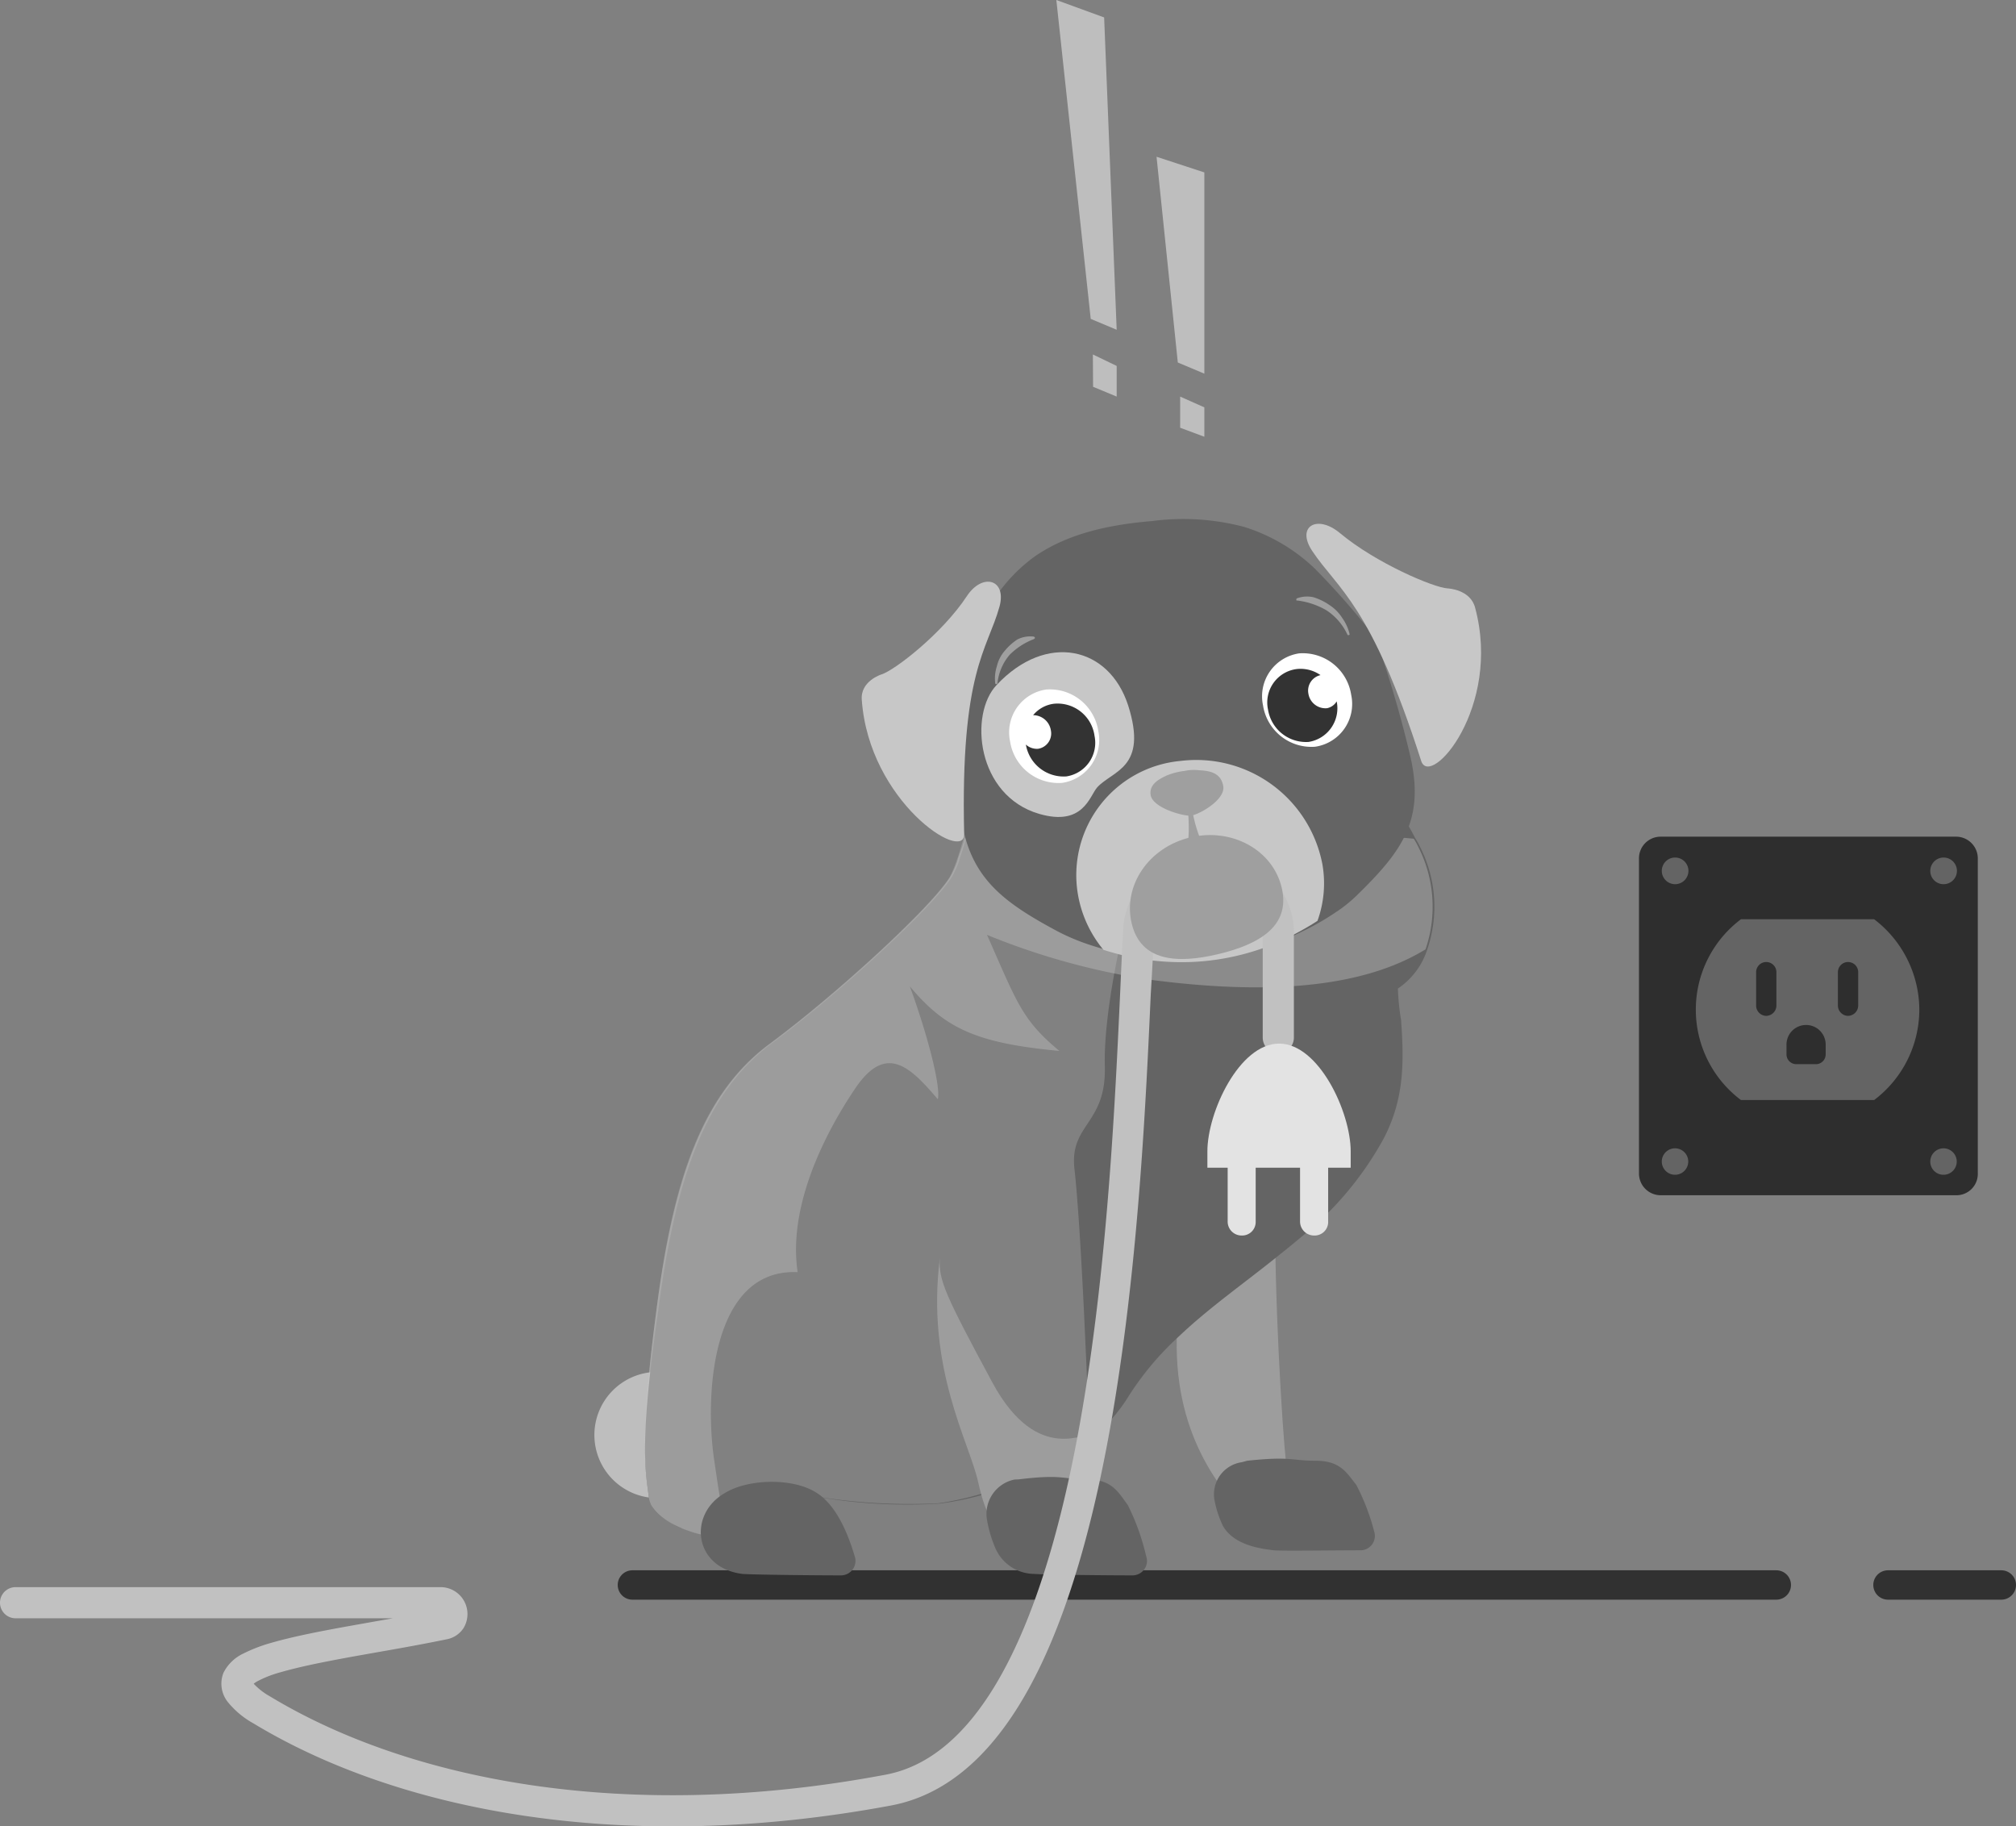 <svg xmlns="http://www.w3.org/2000/svg" viewBox="0 0 205.81 186.42"><rect x="0" y="0" width="205.81" height="186.42" fill="#808080" stroke="none"/><defs><style>.cls-1{fill:none;stroke:#313131;stroke-linecap:round;stroke-linejoin:round;stroke-width:3px;}.cls-2{fill:#bebebe;}.cls-3{fill:#9d9d9d;}.cls-4{fill:#646464;}.cls-5,.cls-6,.cls-7{fill:#c7c7c7;}.cls-5,.cls-6{isolation:isolate;}.cls-5{opacity:0.3;}.cls-6{opacity:0.4;}.cls-8{fill:#fff;}.cls-9{fill:#333;}.cls-10{fill:#9f9f9f;}.cls-11{fill:#c1c1c1;fill-rule:evenodd;}.cls-12{fill:#e3e3e3;}.cls-13{fill:#2e2e2e;}</style></defs><g id="Livello_2" data-name="Livello 2"><g id="Livello_1-2" data-name="Livello 1"><path class="cls-1" d="M64.56,161.78H181.34"/><path class="cls-1" d="M192.74,161.78h11.57"/><path class="cls-2" d="M67.12,152.91a6.44,6.44,0,1,0-6.44-6.44A6.44,6.44,0,0,0,67.12,152.91Z"/><path class="cls-3" d="M130.18,126.11c.08,10.18.95,23.06,1.27,24.42-.08,1.43-3.1,6-5.57,2.86s-7.47-9.78-5.16-22.35S130.18,126.11,130.18,126.11Z"/><path class="cls-4" d="M66.24,152.83a.48.48,0,0,0,.08.32c0,.08.08.24.08.32s.08.24.16.32a1.1,1.1,0,0,1,.24.32,6.53,6.53,0,0,0,1.91,1.51c.16.08.39.16.55.23s.24.08.32.16.24.08.32.16l.32.08a6.66,6.66,0,0,0,1.35.4c.24.08.4.08.64.16s.32.08.55.08.32.08.48.08a7.2,7.2,0,0,0,3.5-.32,9.7,9.7,0,0,0,5-4.14,19.43,19.43,0,0,0,2.47.4,53.59,53.59,0,0,0,11.76.56,31.32,31.32,0,0,0,4.3-.88c.48-.15,1-.31,1.51-.47.95-.32,1.83-.72,2.78-1.12a28.8,28.8,0,0,0,6.92-4.29c.24-.16.48-.4.72-.56a17.28,17.28,0,0,0,2.78-3.26,30.33,30.33,0,0,1,5.41-6.52c3.1-2.94,6.76-5.49,10.1-8.19,1-.79,2.06-1.67,3-2.46a33.54,33.54,0,0,0,7.79-9.55c2.07-4,2.07-7.71,1.75-12.08a23.91,23.91,0,0,1-.32-3.19,7.58,7.58,0,0,0,3-4,13.45,13.45,0,0,0-.72-10.42,7.55,7.55,0,0,0-.48-.87,40.26,40.26,0,0,0-5.64-8.19l-3.9-3.9H101.15s-.39,2.31-1,5.17c-.08.24-.08.47-.16.71a8.93,8.93,0,0,1-.32,1.43c-.08.24-.08.48-.16.72,0,.08,0,.08-.08.16-.08.56-.24,1-.32,1.59A23.39,23.39,0,0,1,98,87.54c0,.08-.08.24-.08.32a10.8,10.8,0,0,1-.71,1.59c-1.91,3.1-11.61,12-18.37,17S69,120,67.2,133.75C65.21,147.43,65.92,150.21,66.24,152.83Z"/><path class="cls-4" d="M127.32,149.1c4.53-.48,4.45,0,7,0s3.18,1.27,4.14,2.46a22.3,22.3,0,0,1,1.83,4.77,1.47,1.47,0,0,1-1.35,1.91c-2.87,0-8,.08-8.91,0-1.27-.16-4-.48-5.17-2.46a10.82,10.82,0,0,1-.87-2.63,3.31,3.31,0,0,1,2.78-3.9Z"/><path class="cls-5" d="M66.24,152.83c.24,2.63,6.76,5.09,10.34,3.74a9.29,9.29,0,0,0,5-4.13,59.64,59.64,0,0,0,14.24,1,31.53,31.53,0,0,0,15.42-6.84l-.55-12.09s-.48-10.57-1-15.19,3.26-4.53,3.1-10.49,2.15-16.54,5.25-26.25L107.28,74.5l-7.4,4.22c-.72,4-1.91,9-2.94,10.81-1.91,3.1-11.61,12-18.37,17S68.71,120.07,67,133.83C65.21,147.43,65.92,150.21,66.24,152.83Z"/><path class="cls-6" d="M66.24,152.83a.48.48,0,0,0,.08.32c0,.08.08.24.08.32s.08.24.16.32a1.19,1.19,0,0,1,.24.31,6.39,6.39,0,0,0,1.91,1.52c.16.08.39.15.55.23s.24.08.32.16.24.08.32.16l.32.08a6.66,6.66,0,0,0,1.35.4c.24.08.4.08.64.16,1.11-.72,1.75-1.19,1.75-1.19l-.48-2.87c-.16-.87-.32-2.06-.56-3.65-1-6.61-.32-19.65,8.51-19.25-1-6.68,2.71-14.07,5.89-18.77S93,109,95.74,112.2c.32-1.36-1.11-6.76-2.86-11.53,3.58,4.29,6.76,5.8,15.27,6.6-3.82-3.18-4.29-4.85-7.39-11.85A71.84,71.84,0,0,0,117.38,100c11.53,1.51,21.47,1,28.15-3.1a13.45,13.45,0,0,0-.72-10.42,7.55,7.55,0,0,0-.48-.87c-6.12-.56-16.54-1.44-26.32-2.31-7.16-.64-14-1.27-18.61-1.67,0,.08,0,.08-.08.16-.08.56-.23,1-.31,1.59a24.21,24.21,0,0,1-1.2,4.21c0,.08-.08.24-.08.32A9.84,9.84,0,0,1,97,89.53c-1.91,3.1-11.61,12-18.37,17S68.79,120.07,67,133.83C65.21,147.43,65.92,150.21,66.24,152.83Z"/><path class="cls-3" d="M112,157.52s-.64-9.62-.72-10.89c-.08-.87-5.25,3.26-10-5.57s-5.49-10.41-5.33-12.64c-1.43,11.21,3,18.77,3.9,22.82s1.67,3.9,1.67,3.9l8,1.59Z"/><path class="cls-4" d="M104,151c4.53-.55,4.45,0,7,0s3.19,1.36,4.14,2.63A23.41,23.41,0,0,1,117,158.8a1.48,1.48,0,0,1-1.35,2c-2.87,0-9.23-.07-10.1-.15a4.36,4.36,0,0,1-3.9-2.55,12.83,12.83,0,0,1-.87-2.86,3.58,3.58,0,0,1,2.78-4.22Z"/><path class="cls-4" d="M83.34,152.36c2.07,1.27,3.26,4.29,3.9,6.44a1.48,1.48,0,0,1-1.36,2c-2.86,0-9.22-.07-10.1-.15-5-.64-5.56-6.13-1.75-8.27C76.42,150.92,81,150.84,83.34,152.36Z"/><path class="cls-4" d="M138.5,91.41a14.7,14.7,0,0,1-2.2,1.75A26.74,26.74,0,0,1,133,95.05a27.84,27.84,0,0,1-11.37,2.85,28.84,28.84,0,0,1-10.23-1.41A21.82,21.82,0,0,1,108,95.08c-5.92-3.17-9.32-5.74-10-12.6a108.68,108.68,0,0,1-.58-12.15c0-.58.55-1.39.69-1.9s.49-1.3.77-1.91c.5-1.22,1.06-2.53,1.64-3.67a16.58,16.58,0,0,1,5.14-6.07c3.49-2.4,7.79-3.25,12-3.6a24.29,24.29,0,0,1,9.38.61,18.32,18.32,0,0,1,7.2,4.26,78,78,0,0,1,6.2,7.1A114.32,114.32,0,0,1,143.93,77C145.54,83.7,143.12,86.89,138.5,91.41Z"/><path class="cls-7" d="M112,80.38c-.78.91-1.43,4-5.92,2.69-6.39-1.87-7.17-10.18-4.33-13.16,5.07-5.39,11.47-3.94,13.42,2.09C117.22,78.43,113.59,78.62,112,80.38Z"/><path class="cls-7" d="M98.71,60.84c1.59-2.4,4.08-1.72,3.33,1.07-1.25,4.48-4,6.61-3.61,23.25,0,2.94-9.7-3.33-10.45-13.7-.18-1.94,2-2.62,2-2.62C91.31,68.44,96.2,64.66,98.71,60.84Z"/><path class="cls-7" d="M135,88.21a11.27,11.27,0,0,1-.5,5.78c-.92.61-1.93,1.15-2.93,1.68a24.92,24.92,0,0,1-9.92,2.52,25.9,25.9,0,0,1-9-1.24,12,12,0,0,1-2.62-5.74,11.7,11.7,0,0,1,10.48-13.54A13.11,13.11,0,0,1,135,88.21Z"/><path class="cls-8" d="M108.42,79.91a4.43,4.43,0,0,0,3.7-5.31,5,5,0,0,0-5.31-4.22,4.42,4.42,0,0,0-3.69,5.31A5,5,0,0,0,108.42,79.91Z"/><path class="cls-9" d="M111.74,75.12a3.47,3.47,0,0,1-2.88,4.13A3.91,3.91,0,0,1,104.73,76a1.69,1.69,0,0,0,1.24.43,1.58,1.58,0,0,0,1.31-1.89A1.83,1.83,0,0,0,105.47,73a3.26,3.26,0,0,1,2.14-1.17A3.81,3.81,0,0,1,111.74,75.12Z"/><path class="cls-8" d="M134.25,76.22a4.41,4.41,0,0,0,3.69-5.3,5,5,0,0,0-5.31-4.23A4.43,4.43,0,0,0,128.94,72,5,5,0,0,0,134.25,76.22Z"/><path class="cls-9" d="M129.45,72.43a3.93,3.93,0,0,0,4.14,3.3,3.48,3.48,0,0,0,2.87-4.14,1.49,1.49,0,0,1-1,.7,1.77,1.77,0,0,1-1.89-1.5,1.62,1.62,0,0,1,1.24-1.88,3.57,3.57,0,0,0-2.44-.62A3.44,3.44,0,0,0,129.45,72.43Z"/><path class="cls-10" d="M120.92,78.69a6.88,6.88,0,0,0-1.82.47c-.73.34-1.82.89-1.63,2,.22,1.31,3.36,2.18,4.13,2.09s3.51-1.59,3.28-3-1.45-1.58-2.48-1.63A4.55,4.55,0,0,0,120.92,78.69Z"/><path class="cls-10" d="M121.74,82.83l-.29-.37-.16.42s.25,2.82-.2,3.76c.46.52.83.47,1,.37.23.06.6,0,.8-.58A14.23,14.23,0,0,1,121.74,82.83Z"/><path class="cls-10" d="M105.59,65.22a7,7,0,0,0-2.53,1.63,5.35,5.35,0,0,0-1.23,2.88c0,.08-.06.09-.14.1a.09.09,0,0,1-.09-.08,4.11,4.11,0,0,1,.17-1.75,3.67,3.67,0,0,1,.82-1.59,5.61,5.61,0,0,1,1.29-1.15,2.93,2.93,0,0,1,1.67-.28c.1.07.18.14,0,.24Z"/><path class="cls-10" d="M132.41,61.29a7.87,7.87,0,0,1,3,1,6,6,0,0,1,2.14,2.47c0,.08.09.07.16.06a.08.08,0,0,0,.07-.09,4.67,4.67,0,0,0-.75-1.65,4.3,4.3,0,0,0-1.32-1.33,5.93,5.93,0,0,0-1.62-.79,3,3,0,0,0-1.7.12.16.16,0,0,0,0,.24Z"/><path class="cls-7" d="M136.79,54.41c-2.32-1.93-4.49-.69-2.84,1.81,2.67,4,6,5.41,11.14,21.46.94,2.83,8.22-5.49,5.51-15.62-.47-1.91-2.8-2-2.8-2C146.41,60,140.46,57.48,136.79,54.41Z"/><path class="cls-11" d="M117.85,94.89a4.54,4.54,0,0,1,4.46-4.24h2.06a4.52,4.52,0,0,1,4.54,4.45v10.81a1.59,1.59,0,1,0,3.18,0V95.1a7.7,7.7,0,0,0-7.72-7.63h-2.06a7.72,7.72,0,0,0-7.63,7.19v0c-.11,1.83-.21,4.13-.33,6.79-.49,10.57-1.23,26.85-3.8,42.09-1.61,9.54-3.92,18.53-7.27,25.38s-7.6,11.25-12.9,12.23h0c-26.57,5-48.74.52-62.82-8a6.75,6.75,0,0,1-1.66-1.29,2.48,2.48,0,0,1,.49-.31,11.41,11.41,0,0,1,2.28-.87c2-.58,4.64-1.1,7.62-1.64l2.09-.37c2.35-.41,4.82-.85,7.19-1.34a2.63,2.63,0,0,0,1.74-1.13A2.75,2.75,0,0,0,45,162H1.59a1.59,1.59,0,0,0,0,3.18H40.11l-2.27.4-2.13.38c-3,.54-5.78,1.08-8,1.72a16,16,0,0,0-2.89,1.11,4.33,4.33,0,0,0-2,1.94,3,3,0,0,0,.44,3,8.93,8.93,0,0,0,2.6,2.17h0c14.87,9,37.87,13.46,65.05,8.4,6.78-1.25,11.65-6.75,15.18-14s5.91-16.6,7.54-26.25c2.62-15.46,3.37-32,3.85-42.58C117.64,98.9,117.74,96.66,117.85,94.89Z"/><path class="cls-10" d="M130.85,90.62c.91,3.87-2.24,5.76-6.49,6.77s-7.92.72-8.83-3.15,1.76-7.77,6-8.77S129.94,86.75,130.85,90.62Z"/><path class="cls-12" d="M126.76,126.11a1.42,1.42,0,0,1-1.43-1.43v-5.56a1.43,1.43,0,1,1,2.86,0v5.56A1.38,1.38,0,0,1,126.76,126.11Z"/><path class="cls-12" d="M134.16,126.11a1.43,1.43,0,0,1-1.44-1.43v-5.56a1.44,1.44,0,1,1,2.87,0v5.56A1.38,1.38,0,0,1,134.16,126.11Z"/><path class="cls-12" d="M137.89,119.19H123.26v-1.67c0-4,3.26-11,7.32-11s7.31,7,7.31,11v1.67Z"/><path class="cls-13" d="M199.68,122H169.54a2.22,2.22,0,0,1-2.22-2.23V87.62a2.21,2.21,0,0,1,2.22-2.22h30.14a2.22,2.22,0,0,1,2.23,2.22v32.13A2.18,2.18,0,0,1,199.68,122Z"/><path class="cls-4" d="M195.94,103.05a11.58,11.58,0,0,1-4.61,9.23h-13.6a11.54,11.54,0,0,1,0-18.45h13.6A11.66,11.66,0,0,1,195.94,103.05Z"/><path class="cls-13" d="M180.28,103.69a1.06,1.06,0,0,1-1-1V99.23a1,1,0,0,1,2.07,0v3.42A1.06,1.06,0,0,1,180.28,103.69Z"/><path class="cls-13" d="M188.63,103.69a1.06,1.06,0,0,1-1-1V99.23a1,1,0,0,1,2.07,0v3.42A1.06,1.06,0,0,1,188.63,103.69Z"/><path class="cls-13" d="M185.45,108.62h-2.07a1,1,0,0,1-1-1v-1a2,2,0,0,1,4,0v1A1,1,0,0,1,185.45,108.62Z"/><path class="cls-4" d="M171,90.25a1.36,1.36,0,1,0-1.35-1.35A1.36,1.36,0,0,0,171,90.25Z"/><path class="cls-4" d="M198.41,90.25a1.36,1.36,0,1,0-1.35-1.35A1.35,1.35,0,0,0,198.41,90.25Z"/><path class="cls-4" d="M171,119.91a1.35,1.35,0,1,0-1.35-1.35A1.35,1.35,0,0,0,171,119.91Z"/><path class="cls-4" d="M198.41,119.91a1.35,1.35,0,1,0-1.35-1.35A1.34,1.34,0,0,0,198.41,119.91Z"/><path class="cls-2" d="M107.84,0l4.88,1.78L114,33.66l-2.65-1.11Z"/><path class="cls-2" d="M111.57,36.18,114,37.35v3.13l-2.41-1Z"/><path class="cls-2" d="M118.07,16l4.88,1.6V38.14L120.24,37Z"/><path class="cls-2" d="M120.48,40.48l2.47,1.1v3l-2.47-.92Z"/></g></g></svg>